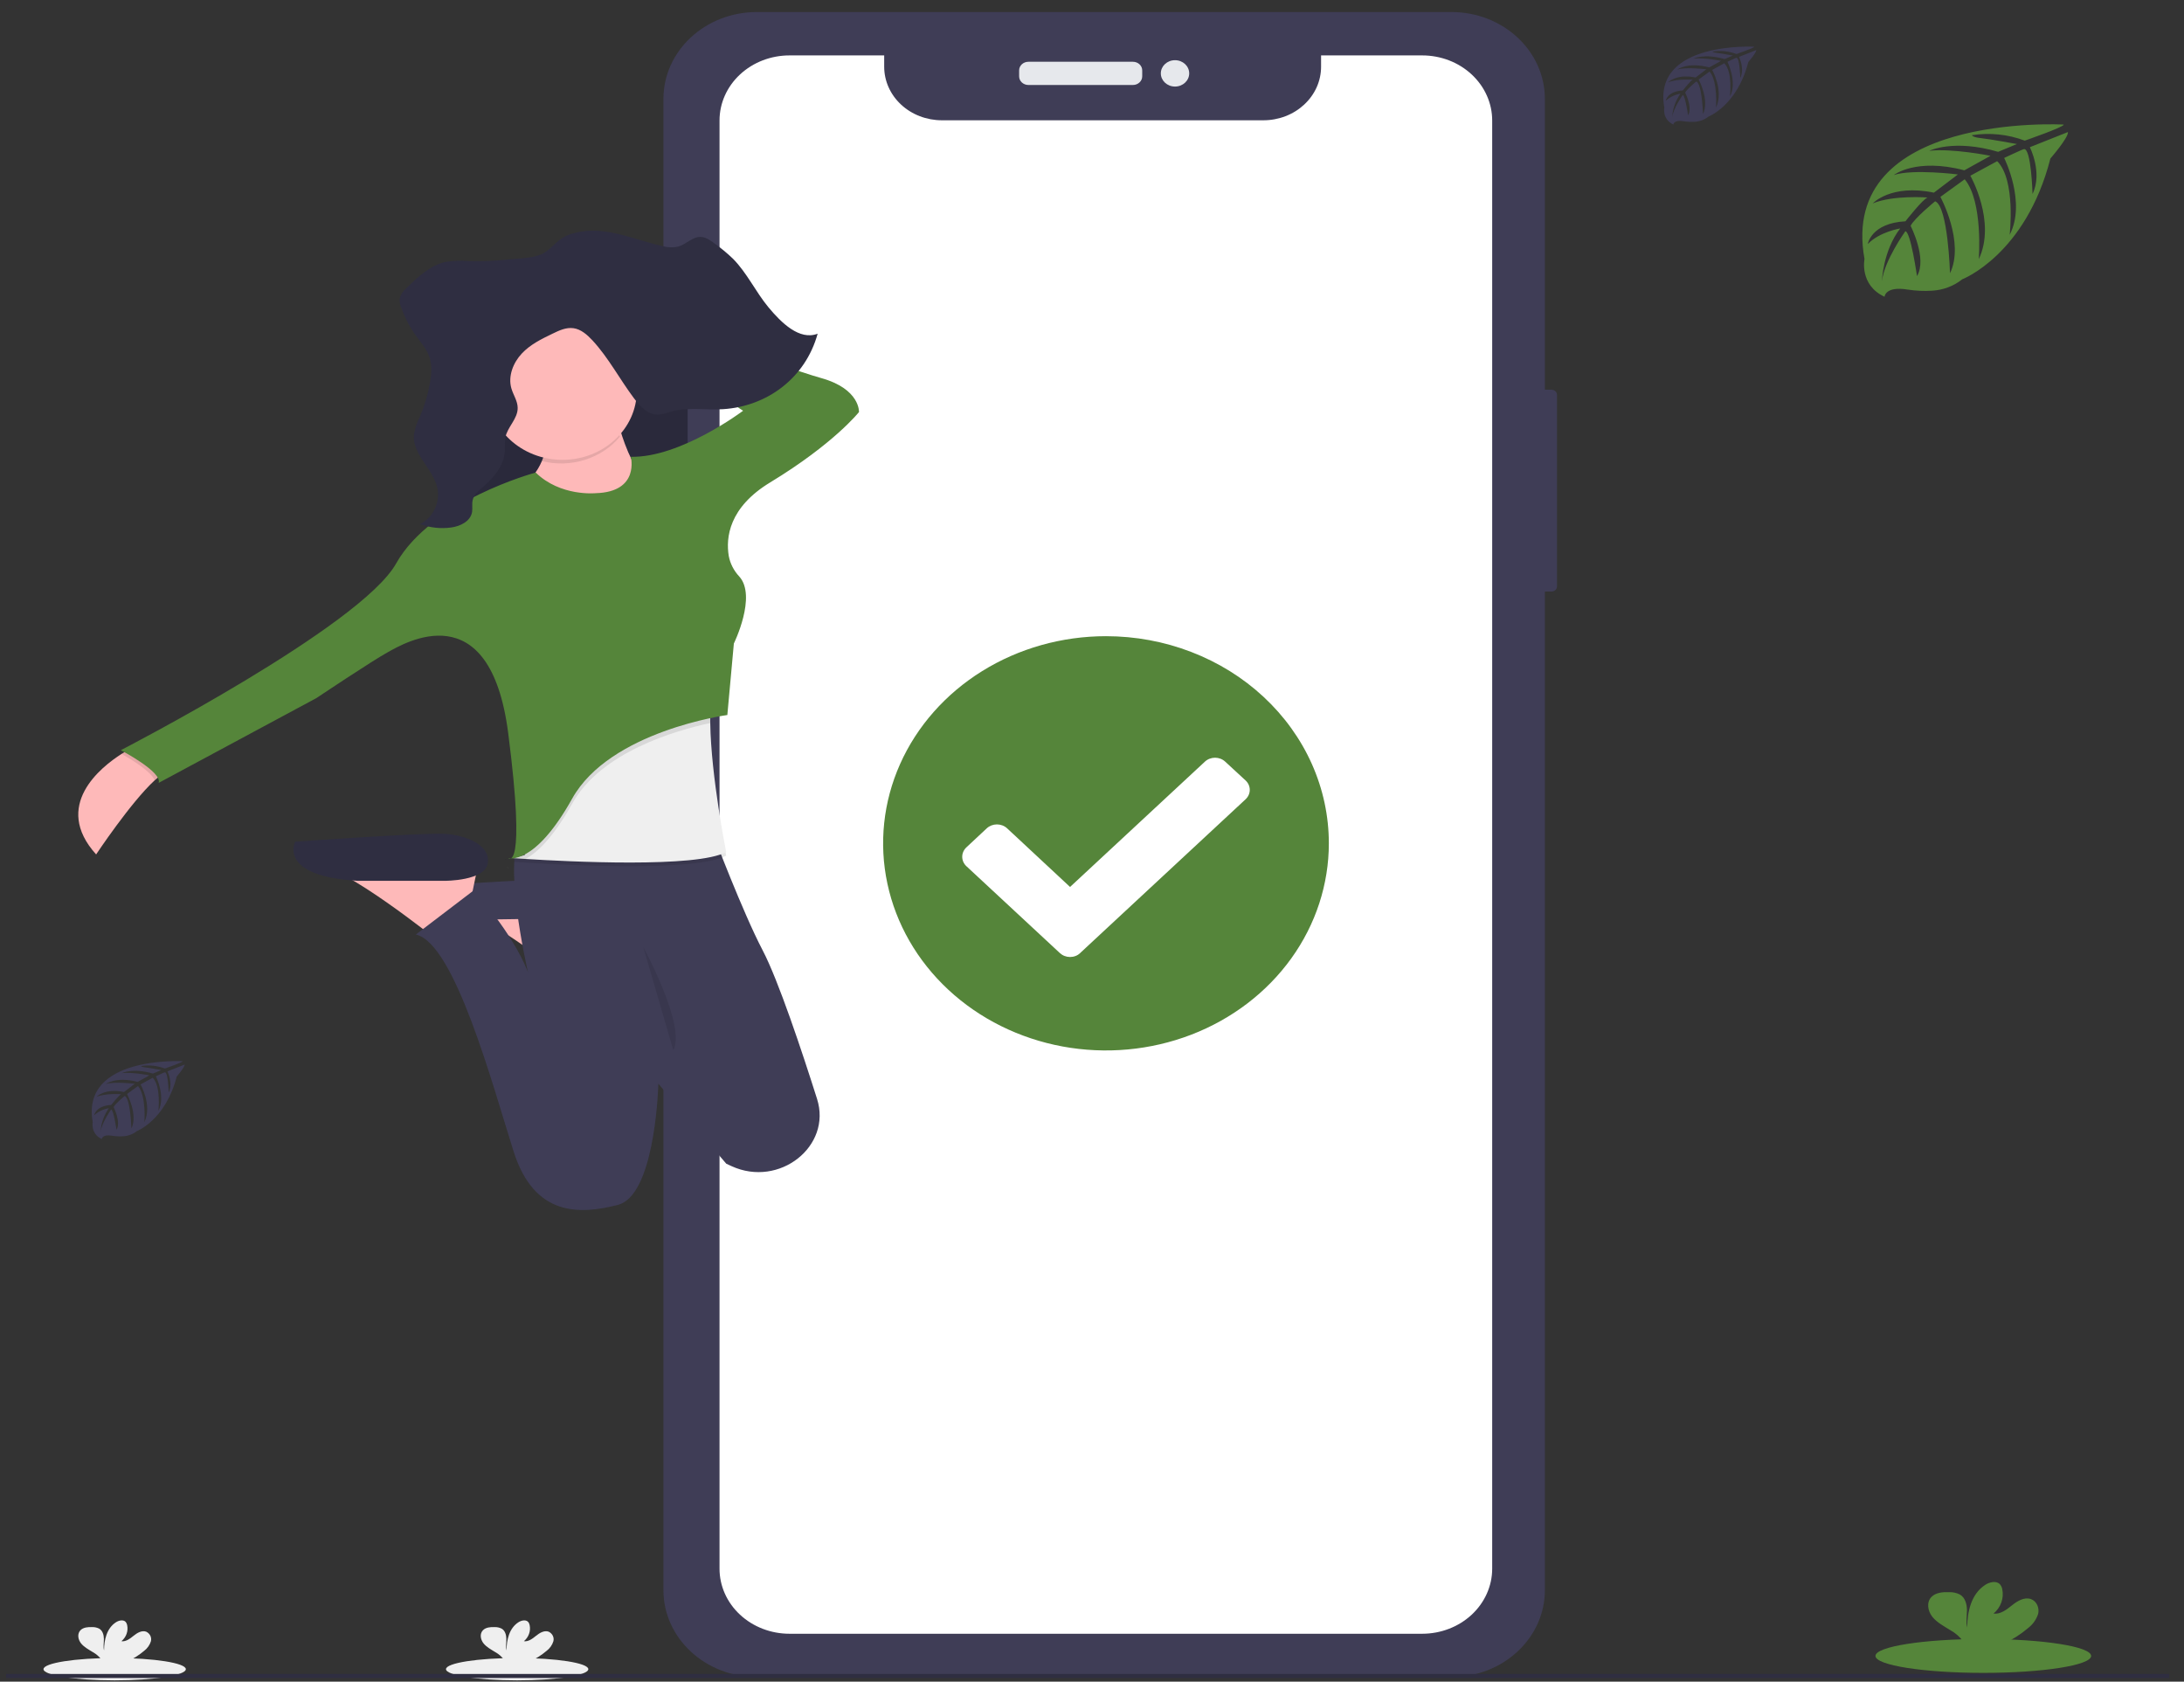 <svg width="126" height="97" viewBox="0 0 126 97" fill="none" xmlns="http://www.w3.org/2000/svg">
<rect x="0" y="0" width="126" height="97" fill="#333333" stroke="none"/>
<path d="M89.51 22.48H88.624C88.449 22.48 88.307 22.612 88.307 22.775V33.828C88.307 33.99 88.449 34.122 88.624 34.122H89.51C89.685 34.122 89.827 33.99 89.827 33.828V22.775C89.827 22.612 89.685 22.48 89.51 22.48Z" fill="#3F3D56"/>
<path d="M83.736 0.694H43.666C40.688 0.694 38.275 2.937 38.275 5.704V91.722C38.275 94.489 40.688 96.732 43.666 96.732H83.736C86.713 96.732 89.127 94.489 89.127 91.722V5.704C89.127 2.937 86.713 0.694 83.736 0.694Z" fill="#3F3D56"/>
<path d="M82.049 3.196H76.216V3.848C76.216 4.254 76.13 4.656 75.963 5.031C75.795 5.406 75.55 5.746 75.241 6.033C74.932 6.32 74.566 6.548 74.162 6.703C73.758 6.858 73.326 6.938 72.889 6.938H54.338C53.901 6.938 53.468 6.858 53.065 6.703C52.661 6.548 52.294 6.32 51.985 6.033C51.676 5.746 51.431 5.406 51.264 5.031C51.097 4.656 51.011 4.254 51.011 3.848V3.196H45.549C44.478 3.196 43.451 3.591 42.694 4.295C41.936 4.999 41.511 5.954 41.511 6.949V90.484C41.511 91.48 41.936 92.434 42.694 93.138C43.451 93.842 44.478 94.237 45.549 94.237H82.049C83.12 94.237 84.147 93.842 84.905 93.138C85.662 92.434 86.088 91.48 86.088 90.484V6.955C86.089 6.462 85.985 5.973 85.782 5.517C85.58 5.061 85.282 4.647 84.907 4.297C84.532 3.948 84.087 3.671 83.596 3.482C83.106 3.293 82.58 3.196 82.049 3.196Z" fill="white"/>
<path d="M65.362 3.563H59.331C59.035 3.563 58.796 3.785 58.796 4.06V4.404C58.796 4.679 59.035 4.902 59.331 4.902H65.362C65.657 4.902 65.897 4.679 65.897 4.404V4.06C65.897 3.785 65.657 3.563 65.362 3.563Z" fill="#E6E8EC"/>
<path d="M67.789 4.993C68.241 4.993 68.608 4.652 68.608 4.232C68.608 3.812 68.241 3.472 67.789 3.472C67.337 3.472 66.971 3.812 66.971 4.232C66.971 4.652 67.337 4.993 67.789 4.993Z" fill="#E6E8EC"/>
<path d="M64.011 58.831C69.324 58.831 73.631 54.829 73.631 49.892C73.631 44.955 69.324 40.953 64.011 40.953C58.698 40.953 54.392 44.955 54.392 49.892C54.392 54.829 58.698 58.831 64.011 58.831Z" fill="white"/>
<path d="M76.664 48.644C76.664 51.007 75.91 53.317 74.497 55.282C73.084 57.246 71.076 58.778 68.727 59.682C66.377 60.586 63.792 60.823 61.298 60.362C58.804 59.901 56.513 58.763 54.715 57.092C52.917 55.421 51.693 53.292 51.197 50.974C50.7 48.657 50.955 46.254 51.928 44.071C52.902 41.888 54.55 40.022 56.664 38.709C58.779 37.397 61.264 36.696 63.807 36.696C65.496 36.696 67.168 37.005 68.727 37.606C70.287 38.206 71.705 39.086 72.898 40.196C74.092 41.305 75.039 42.622 75.686 44.072C76.332 45.522 76.664 47.075 76.664 48.644ZM62.321 54.968L71.858 46.106C71.936 46.034 71.997 45.949 72.039 45.855C72.08 45.762 72.102 45.662 72.102 45.56C72.102 45.459 72.08 45.359 72.039 45.265C71.997 45.172 71.936 45.087 71.858 45.015L70.685 43.933C70.608 43.861 70.517 43.804 70.416 43.765C70.316 43.727 70.208 43.706 70.099 43.706C69.99 43.706 69.882 43.727 69.782 43.765C69.681 43.804 69.59 43.861 69.513 43.933L61.734 51.161L58.102 47.778C57.946 47.634 57.735 47.553 57.516 47.553C57.296 47.553 57.085 47.634 56.929 47.778L55.755 48.875C55.6 49.02 55.513 49.216 55.513 49.42C55.513 49.624 55.6 49.821 55.755 49.965L61.148 54.975C61.225 55.046 61.316 55.103 61.417 55.142C61.518 55.181 61.626 55.201 61.734 55.201C61.843 55.201 61.952 55.181 62.052 55.142C62.153 55.103 62.244 55.046 62.321 54.975L62.321 54.968Z" fill="#55853A"/>
<path d="M39.867 19.628H39.734C39.559 19.628 39.417 19.759 39.417 19.922V22.779C39.417 22.941 39.559 23.073 39.734 23.073H39.867C40.042 23.073 40.183 22.941 40.183 22.779V19.922C40.183 19.759 40.042 19.628 39.867 19.628Z" fill="#3F3D56"/>
<path d="M39.936 25.936H39.706C39.531 25.936 39.389 26.068 39.389 26.23V31.638C39.389 31.8 39.531 31.932 39.706 31.932H39.936C40.111 31.932 40.253 31.8 40.253 31.638V26.23C40.253 26.068 40.111 25.936 39.936 25.936Z" fill="#3F3D56"/>
<path d="M39.908 34.03H39.72C39.545 34.03 39.403 34.162 39.403 34.324V39.783C39.403 39.946 39.545 40.078 39.72 40.078H39.908C40.083 40.078 40.225 39.946 40.225 39.783V34.324C40.225 34.162 40.083 34.03 39.908 34.03Z" fill="#3F3D56"/>
<path d="M29.217 50.022C29.239 50.041 29.267 50.054 29.297 50.057C29.328 50.061 29.358 50.055 29.385 50.041C29.328 50.042 29.272 50.036 29.217 50.022Z" fill="url(#paint0_linear_552_1241)"/>
<path d="M35.572 52.332L35.406 53.172L35.278 53.814L35.045 54.989L32.788 56.458C32.788 56.458 32.584 56.296 32.248 56.041C31.323 55.333 29.378 53.891 27.95 53.117C27.583 52.9 27.186 52.73 26.769 52.611L35.572 52.332Z" fill="#FEB9B9"/>
<path d="M33.916 52.956C33.916 52.956 36.548 53.376 36.703 52.332C36.857 51.287 35.348 50.722 34.069 50.652C32.79 50.582 25.113 51.072 25.113 51.072C25.113 51.072 23.759 52.75 28.649 53.031L33.916 52.956Z" fill="#3F3D56"/>
<path d="M25.901 18.483H39.673V33.657H25.901V18.483Z" fill="#2F2E41"/>
<path opacity="0.1" d="M25.901 18.552H39.673V33.726H25.901V18.552Z" fill="black"/>
<path d="M9.761 44.46C9.534 44.513 9.245 44.717 8.922 45.012C7.534 46.288 5.546 49.285 5.546 49.285C3.005 46.472 5.817 44.249 7.016 43.485C7.308 43.3 7.503 43.199 7.503 43.199L9.761 44.46Z" fill="#FEB9B9"/>
<path d="M35.421 23.272C35.421 23.272 36.099 27.677 38.431 28.726C40.764 29.775 35.421 31.736 35.421 31.736L28.122 29.216C28.122 29.216 32.261 27.957 31.433 24.251L35.421 23.272Z" fill="#FEB9B9"/>
<path d="M27.595 49.775L27.43 50.612L27.296 51.257L27.063 52.432L24.805 53.9C24.805 53.9 24.601 53.739 24.266 53.484C23.34 52.776 21.396 51.334 19.965 50.56C19.598 50.343 19.201 50.172 18.784 50.055L27.595 49.775Z" fill="#FEB9B9"/>
<path d="M25.642 50.807C25.642 50.807 28.004 50.823 28.146 49.775C28.288 48.727 26.859 48.166 25.642 48.096C24.424 48.025 17.029 48.548 17.029 48.548C17.029 48.548 15.98 50.527 20.632 50.807L25.642 50.807Z" fill="#2F2E41"/>
<path d="M42.207 67.266C42.103 67.218 42 67.17 41.898 67.122L41.621 66.797L37.98 62.507V62.581C37.955 63.298 37.693 68.975 35.648 69.5C33.466 70.059 30.833 70.199 29.633 66.423C28.433 62.647 26.24 54.395 23.989 53.905L27.338 51.353C27.338 51.353 29.556 53.764 30.459 56.071C30.426 55.928 28.894 49.278 30.151 48.102H41.14C41.14 48.102 42.836 52.591 43.999 54.815C44.904 56.542 46.263 60.625 47.138 63.388C48.004 66.116 44.961 68.525 42.207 67.266Z" fill="#3F3D56"/>
<path opacity="0.1" d="M41.894 49.355C40.197 50.288 32.75 49.908 30.327 49.756L29.667 49.712C29.596 49.712 29.678 49.675 29.678 49.675L29.746 49.04L31.552 44.775L41.221 39.564C41.025 40.113 40.961 40.953 40.976 41.915C41.021 45.004 41.894 49.355 41.894 49.355Z" fill="black"/>
<path d="M41.894 49.145C40.197 50.078 32.75 49.698 30.327 49.546L29.667 49.503L29.558 49.494L29.678 49.465L30.273 49.322L31.552 44.567L41.221 39.358C41.025 39.907 40.961 40.747 40.976 41.708C41.021 44.795 41.894 49.145 41.894 49.145Z" fill="#EFEFEF"/>
<path opacity="0.1" d="M40.97 41.706C39.004 42.127 34.676 43.363 33.014 46.349C31.905 48.336 30.972 49.189 30.321 49.546L29.661 49.503C29.665 49.49 29.669 49.478 29.672 49.465L30.267 49.322L31.546 44.567L41.215 39.358C41.021 39.904 40.954 40.744 40.97 41.706Z" fill="black"/>
<path opacity="0.1" d="M7.503 43.202L9.761 44.46C9.534 44.513 9.244 44.717 8.922 45.012C8.734 44.502 7.553 43.789 7.016 43.486C7.307 43.303 7.503 43.202 7.503 43.202Z" fill="black"/>
<path opacity="0.1" d="M29.259 49.584C29.234 49.596 29.206 49.601 29.178 49.597C29.151 49.594 29.125 49.582 29.105 49.565C29.155 49.578 29.206 49.585 29.259 49.584Z" fill="black"/>
<path d="M34.368 28.447C34.368 28.447 32.335 28.656 30.906 27.257C30.906 27.257 24.891 28.867 22.854 32.502C20.817 36.138 6.97 43.272 6.97 43.272C6.97 43.272 9.379 44.53 9.152 45.159L18.258 40.264C18.258 40.264 21.497 38.097 22.396 37.607C23.295 37.117 28.267 34.11 29.32 42.292C30.374 50.473 29.32 49.494 29.32 49.494C29.32 49.494 30.826 49.984 33.008 46.068C35.19 42.151 41.962 41.243 41.962 41.243L42.338 37.118C42.338 37.118 43.681 34.384 42.646 33.249C42.333 32.913 42.124 32.504 42.043 32.065C41.872 31.018 42.043 29.272 44.44 27.822C48.127 25.584 49.557 23.767 49.557 23.767C49.557 23.767 49.632 22.437 47.375 21.807C45.117 21.178 35.936 17.752 35.936 17.752L35.628 18.941L42.871 23.692C42.871 23.692 39.26 26.415 36.394 26.349C36.394 26.349 36.926 28.377 34.368 28.447Z" fill="#55853A"/>
<path opacity="0.1" d="M35.762 25.189C35.584 24.629 35.445 24.058 35.346 23.481L31.358 24.46C31.533 25.168 31.502 25.906 31.267 26.598C32.082 26.801 32.943 26.775 33.743 26.524C34.543 26.273 35.245 25.809 35.762 25.189Z" fill="black"/>
<path d="M32.45 26.524C34.818 26.524 36.738 24.739 36.738 22.538C36.738 20.337 34.818 18.553 32.45 18.553C30.081 18.553 28.161 20.337 28.161 22.538C28.161 24.739 30.081 26.524 32.45 26.524Z" fill="#FEB9B9"/>
<path opacity="0.1" d="M37.114 54.635C37.114 54.635 39.597 59.18 38.845 60.577L37.114 54.635Z" fill="black"/>
<path d="M34.73 13.334C35.921 13.46 37.051 13.934 38.223 14.194C38.516 14.278 38.828 14.289 39.127 14.225C39.582 14.095 39.952 13.652 40.424 13.665C40.714 13.673 40.971 13.857 41.211 14.033C41.594 14.306 41.955 14.605 42.29 14.927C43.098 15.743 43.599 16.84 44.336 17.727C45.074 18.615 46.125 19.655 47.172 19.248C46.459 21.828 44.238 23.441 41.713 23.602C40.706 23.666 39.675 23.471 38.7 23.745C38.457 23.837 38.201 23.895 37.939 23.917C37.378 23.917 36.926 23.438 36.576 22.973C35.755 21.878 35.106 20.635 34.183 19.636C33.874 19.305 33.518 18.991 33.086 18.931C32.654 18.871 32.258 19.063 31.874 19.248C31.24 19.553 30.593 19.869 30.101 20.395C29.609 20.921 29.299 21.697 29.502 22.401C29.612 22.782 29.862 23.126 29.866 23.524C29.875 24.161 29.271 24.625 29.152 25.244C29.125 25.504 29.116 25.765 29.123 26.026C29.07 26.875 28.473 27.568 27.851 28.103C27.607 28.309 27.339 28.533 27.268 28.852C27.22 29.072 27.268 29.302 27.237 29.525C27.146 30.075 26.555 30.354 26.032 30.426C25.422 30.51 24.798 30.441 24.225 30.227C24.956 29.906 25.406 28.992 25.237 28.173C25.004 27.038 23.776 26.223 23.882 25.068C23.939 24.713 24.054 24.369 24.221 24.046C24.488 23.422 24.683 22.773 24.801 22.11C24.893 21.599 24.938 21.055 24.765 20.567C24.611 20.122 24.289 19.769 24.016 19.393C23.646 18.882 23.354 18.326 23.148 17.741C23.073 17.567 23.044 17.379 23.065 17.193C23.127 16.974 23.258 16.776 23.442 16.627C24.113 15.972 24.831 15.291 25.73 15.104C26.159 15.038 26.595 15.022 27.028 15.058C27.782 15.08 28.536 15.05 29.284 14.969C29.901 14.902 30.944 14.91 31.466 14.539C31.954 14.192 32.228 13.757 32.828 13.536C33.435 13.327 34.089 13.257 34.731 13.334L34.73 13.334Z" fill="#2F2E41"/>
<path d="M114.421 96.493C117.857 96.493 120.643 96.056 120.643 95.516C120.643 94.976 117.857 94.538 114.421 94.538C110.985 94.538 108.2 94.976 108.2 95.516C108.2 96.056 110.985 96.493 114.421 96.493Z" fill="#55853A"/>
<path d="M116.994 93.917C117.278 93.702 117.485 93.412 117.587 93.085C117.664 92.755 117.513 92.365 117.172 92.238C116.791 92.103 116.384 92.349 116.077 92.596C115.769 92.843 115.414 93.126 115.011 93.073C115.219 92.898 115.374 92.677 115.462 92.43C115.551 92.182 115.568 91.918 115.514 91.663C115.496 91.557 115.447 91.457 115.373 91.375C115.163 91.165 114.779 91.254 114.527 91.421C113.722 91.946 113.498 92.963 113.493 93.875C113.411 93.546 113.481 93.202 113.478 92.869C113.475 92.535 113.377 92.149 113.069 91.973C112.879 91.878 112.666 91.832 112.451 91.838C112.089 91.825 111.686 91.86 111.439 92.105C111.129 92.41 111.213 92.922 111.479 93.256C111.745 93.589 112.152 93.803 112.526 94.035C112.826 94.201 113.081 94.427 113.273 94.698C113.296 94.736 113.315 94.775 113.328 94.817H115.589C116.099 94.577 116.571 94.275 116.994 93.918L116.994 93.917Z" fill="#55853A"/>
<path d="M29.835 96.925C32.103 96.925 33.941 96.636 33.941 96.28C33.941 95.923 32.103 95.635 29.835 95.635C27.568 95.635 25.73 95.923 25.73 96.28C25.73 96.636 27.568 96.925 29.835 96.925Z" fill="#EFEFEF"/>
<path d="M31.533 95.225C31.721 95.082 31.857 94.891 31.924 94.675C31.954 94.567 31.943 94.453 31.893 94.351C31.844 94.249 31.758 94.167 31.651 94.116C31.399 94.027 31.131 94.189 30.928 94.353C30.725 94.516 30.491 94.703 30.224 94.668C30.361 94.552 30.464 94.406 30.522 94.243C30.581 94.08 30.592 93.906 30.556 93.737C30.544 93.667 30.512 93.601 30.463 93.547C30.325 93.409 30.071 93.468 29.905 93.577C29.374 93.924 29.226 94.594 29.223 95.197C29.169 94.98 29.215 94.753 29.212 94.533C29.21 94.313 29.146 94.059 28.943 93.942C28.817 93.879 28.677 93.849 28.535 93.853C28.296 93.844 28.03 93.867 27.867 94.029C27.662 94.231 27.718 94.568 27.893 94.788C28.069 95.008 28.337 95.15 28.584 95.302C28.782 95.412 28.951 95.561 29.078 95.739C29.093 95.764 29.105 95.791 29.114 95.818H30.606C30.943 95.66 31.255 95.46 31.533 95.224V95.225Z" fill="#EFEFEF"/>
<path d="M6.615 96.925C8.883 96.925 10.721 96.636 10.721 96.28C10.721 95.923 8.883 95.635 6.615 95.635C4.348 95.635 2.51 95.923 2.51 96.28C2.51 96.636 4.348 96.925 6.615 96.925Z" fill="#EFEFEF"/>
<path d="M8.314 95.225C8.501 95.082 8.637 94.891 8.705 94.675C8.734 94.567 8.723 94.453 8.674 94.351C8.624 94.249 8.538 94.167 8.431 94.116C8.18 94.027 7.911 94.189 7.708 94.353C7.505 94.516 7.271 94.703 7.005 94.668C7.142 94.552 7.244 94.406 7.303 94.243C7.361 94.08 7.372 93.906 7.336 93.737C7.324 93.667 7.292 93.601 7.244 93.547C7.105 93.409 6.851 93.468 6.685 93.577C6.154 93.924 6.006 94.594 6.003 95.197C5.949 94.98 5.995 94.753 5.993 94.533C5.991 94.313 5.926 94.059 5.723 93.942C5.598 93.879 5.457 93.849 5.315 93.853C5.076 93.844 4.81 93.867 4.647 94.029C4.443 94.231 4.498 94.568 4.673 94.788C4.849 95.008 5.117 95.15 5.365 95.302C5.562 95.412 5.731 95.561 5.858 95.739C5.873 95.764 5.886 95.791 5.895 95.818H7.386C7.723 95.66 8.035 95.46 8.314 95.224V95.225Z" fill="#EFEFEF"/>
<path d="M0.355 96.556H125.152V96.79H0.355V96.556Z" fill="#2F2E41"/>
<path d="M119.06 7.186C119.06 7.186 106.032 6.456 107.567 14.939C107.567 14.939 107.258 16.438 108.724 17.118C108.724 17.118 108.748 16.49 110.061 16.704C110.529 16.776 111.004 16.797 111.477 16.767C112.115 16.728 112.722 16.498 113.207 16.11C113.207 16.11 116.869 14.704 118.292 9.143C118.292 9.143 119.346 7.929 119.304 7.617L117.106 8.49C117.106 8.49 117.858 9.964 117.261 11.188C117.261 11.188 117.189 8.543 116.767 8.6C116.682 8.612 115.625 9.111 115.625 9.111C115.625 9.111 116.917 11.677 115.942 13.543C115.942 13.543 116.312 10.38 115.221 9.296L113.674 10.136C113.674 10.136 115.184 12.787 114.16 14.951C114.16 14.951 114.423 11.633 113.348 10.34L111.946 11.356C111.946 11.356 113.365 13.969 112.5 15.763C112.5 15.763 112.387 11.902 111.642 11.61C111.642 11.61 110.415 12.616 110.228 13.027C110.228 13.027 111.2 14.925 110.596 15.926C110.596 15.926 110.227 13.352 109.923 13.338C109.923 13.338 108.701 15.043 108.574 16.213C108.574 16.213 108.627 14.475 109.628 13.177C109.628 13.177 108.446 13.365 107.756 14.076C107.756 14.076 107.946 12.871 109.929 12.765C109.929 12.765 110.94 11.471 111.209 11.393C111.209 11.393 109.238 11.239 108.042 11.733C108.042 11.733 109.094 10.596 111.571 11.113L112.956 10.062C112.956 10.062 110.36 9.733 109.258 10.097C109.258 10.097 110.525 9.09 113.329 9.824L114.836 8.987C114.836 8.987 112.622 8.544 111.304 8.699C111.304 8.699 112.696 8.002 115.278 8.758L116.361 8.308C116.361 8.308 114.74 8.012 114.265 7.965C113.79 7.917 113.765 7.797 113.765 7.797C114.792 7.638 115.847 7.747 116.812 8.112C116.812 8.112 119.099 7.32 119.06 7.186Z" fill="#55853A"/>
<path d="M101.21 2.695C101.21 2.695 95.33 2.366 96.017 6.199C96.017 6.199 95.879 6.876 96.54 7.184C96.54 7.184 96.551 6.896 97.145 6.995C97.356 7.028 97.571 7.038 97.784 7.024C98.073 7.006 98.347 6.901 98.566 6.725C98.566 6.725 100.221 6.09 100.865 3.576C100.865 3.576 101.34 3.029 101.321 2.888L100.328 3.282C100.328 3.282 100.666 3.947 100.4 4.501C100.4 4.501 100.368 3.306 100.178 3.333C100.139 3.333 99.661 3.565 99.661 3.565C99.661 3.565 100.246 4.725 99.805 5.568C99.805 5.568 99.972 4.138 99.478 3.648L98.779 4.034C98.779 4.034 99.461 5.231 98.999 6.209C98.999 6.209 99.118 4.709 98.632 4.126L97.999 4.586C97.999 4.586 98.64 5.766 98.25 6.577C98.25 6.577 98.197 4.832 97.861 4.7C97.861 4.7 97.307 5.154 97.222 5.341C97.222 5.341 97.662 6.204 97.389 6.651C97.389 6.651 97.222 5.487 97.08 5.481C97.08 5.481 96.528 6.252 96.47 6.775C96.498 6.287 96.662 5.815 96.947 5.404C96.628 5.46 96.334 5.601 96.1 5.811C96.1 5.811 96.187 5.266 97.083 5.218C97.083 5.218 97.547 4.633 97.662 4.597C97.662 4.597 96.771 4.528 96.231 4.752C96.231 4.752 96.706 4.238 97.824 4.471L98.443 3.997C98.443 3.997 97.269 3.851 96.771 4.012C96.771 4.012 97.344 3.557 98.611 3.888L99.292 3.51C99.292 3.51 98.291 3.31 97.695 3.381C97.695 3.381 98.325 3.066 99.492 3.407L99.979 3.204C99.979 3.204 99.246 3.071 99.031 3.049C98.815 3.027 98.805 2.973 98.805 2.973C99.269 2.901 99.746 2.951 100.182 3.117C100.182 3.117 101.228 2.755 101.21 2.695Z" fill="#3F3D56"/>
<path d="M10.541 61.212C10.541 61.212 4.662 60.883 5.349 64.716C5.349 64.716 5.21 65.394 5.872 65.701C5.872 65.701 5.882 65.414 6.477 65.513C6.688 65.546 6.902 65.555 7.115 65.542C7.404 65.524 7.679 65.419 7.897 65.243C7.897 65.243 9.552 64.607 10.196 62.094C10.196 62.094 10.671 61.546 10.652 61.405L9.659 61.799C9.659 61.799 9.998 62.465 9.732 63.018C9.732 63.018 9.699 61.823 9.509 61.851C9.47 61.851 8.992 62.082 8.992 62.082C8.992 62.082 9.577 63.242 9.136 64.085C9.136 64.085 9.303 62.656 8.81 62.166L8.11 62.551C8.11 62.551 8.793 63.749 8.33 64.726C8.33 64.726 8.449 63.227 7.963 62.643L7.33 63.103C7.33 63.103 7.971 64.284 7.581 65.095C7.581 65.095 7.528 63.349 7.193 63.217C7.193 63.217 6.639 63.671 6.554 63.858C6.554 63.858 6.993 64.721 6.721 65.168C6.721 65.168 6.554 64.005 6.411 63.999C6.411 63.999 5.859 64.77 5.802 65.293C5.829 64.805 5.994 64.332 6.278 63.921C5.959 63.977 5.665 64.119 5.432 64.328C5.432 64.328 5.519 63.783 6.414 63.736C6.414 63.736 6.879 63.151 6.993 63.115C6.993 63.115 6.102 63.046 5.562 63.269C5.562 63.269 6.037 62.756 7.156 62.989L7.774 62.514C7.774 62.514 6.601 62.369 6.103 62.529C6.103 62.529 6.675 62.075 7.942 62.405L8.623 62.027C8.623 62.027 7.622 61.827 7.027 61.899C7.027 61.899 7.656 61.584 8.823 61.925L9.31 61.722C9.31 61.722 8.578 61.588 8.362 61.566C8.146 61.545 8.136 61.49 8.136 61.49C8.6 61.418 9.077 61.468 9.513 61.634C9.513 61.634 10.559 61.272 10.541 61.212Z" fill="#3F3D56"/>
<defs>
<linearGradient id="paint0_linear_552_1241" x1="29.302" y1="50.058" x2="29.302" y2="50.022" gradientUnits="userSpaceOnUse">
<stop stop-color="#808080" stop-opacity="0.251"/>
<stop offset="0.54" stop-color="#808080" stop-opacity="0.122"/>
<stop offset="1" stop-color="#808080" stop-opacity="0.102"/>
</linearGradient>
</defs>
</svg>
